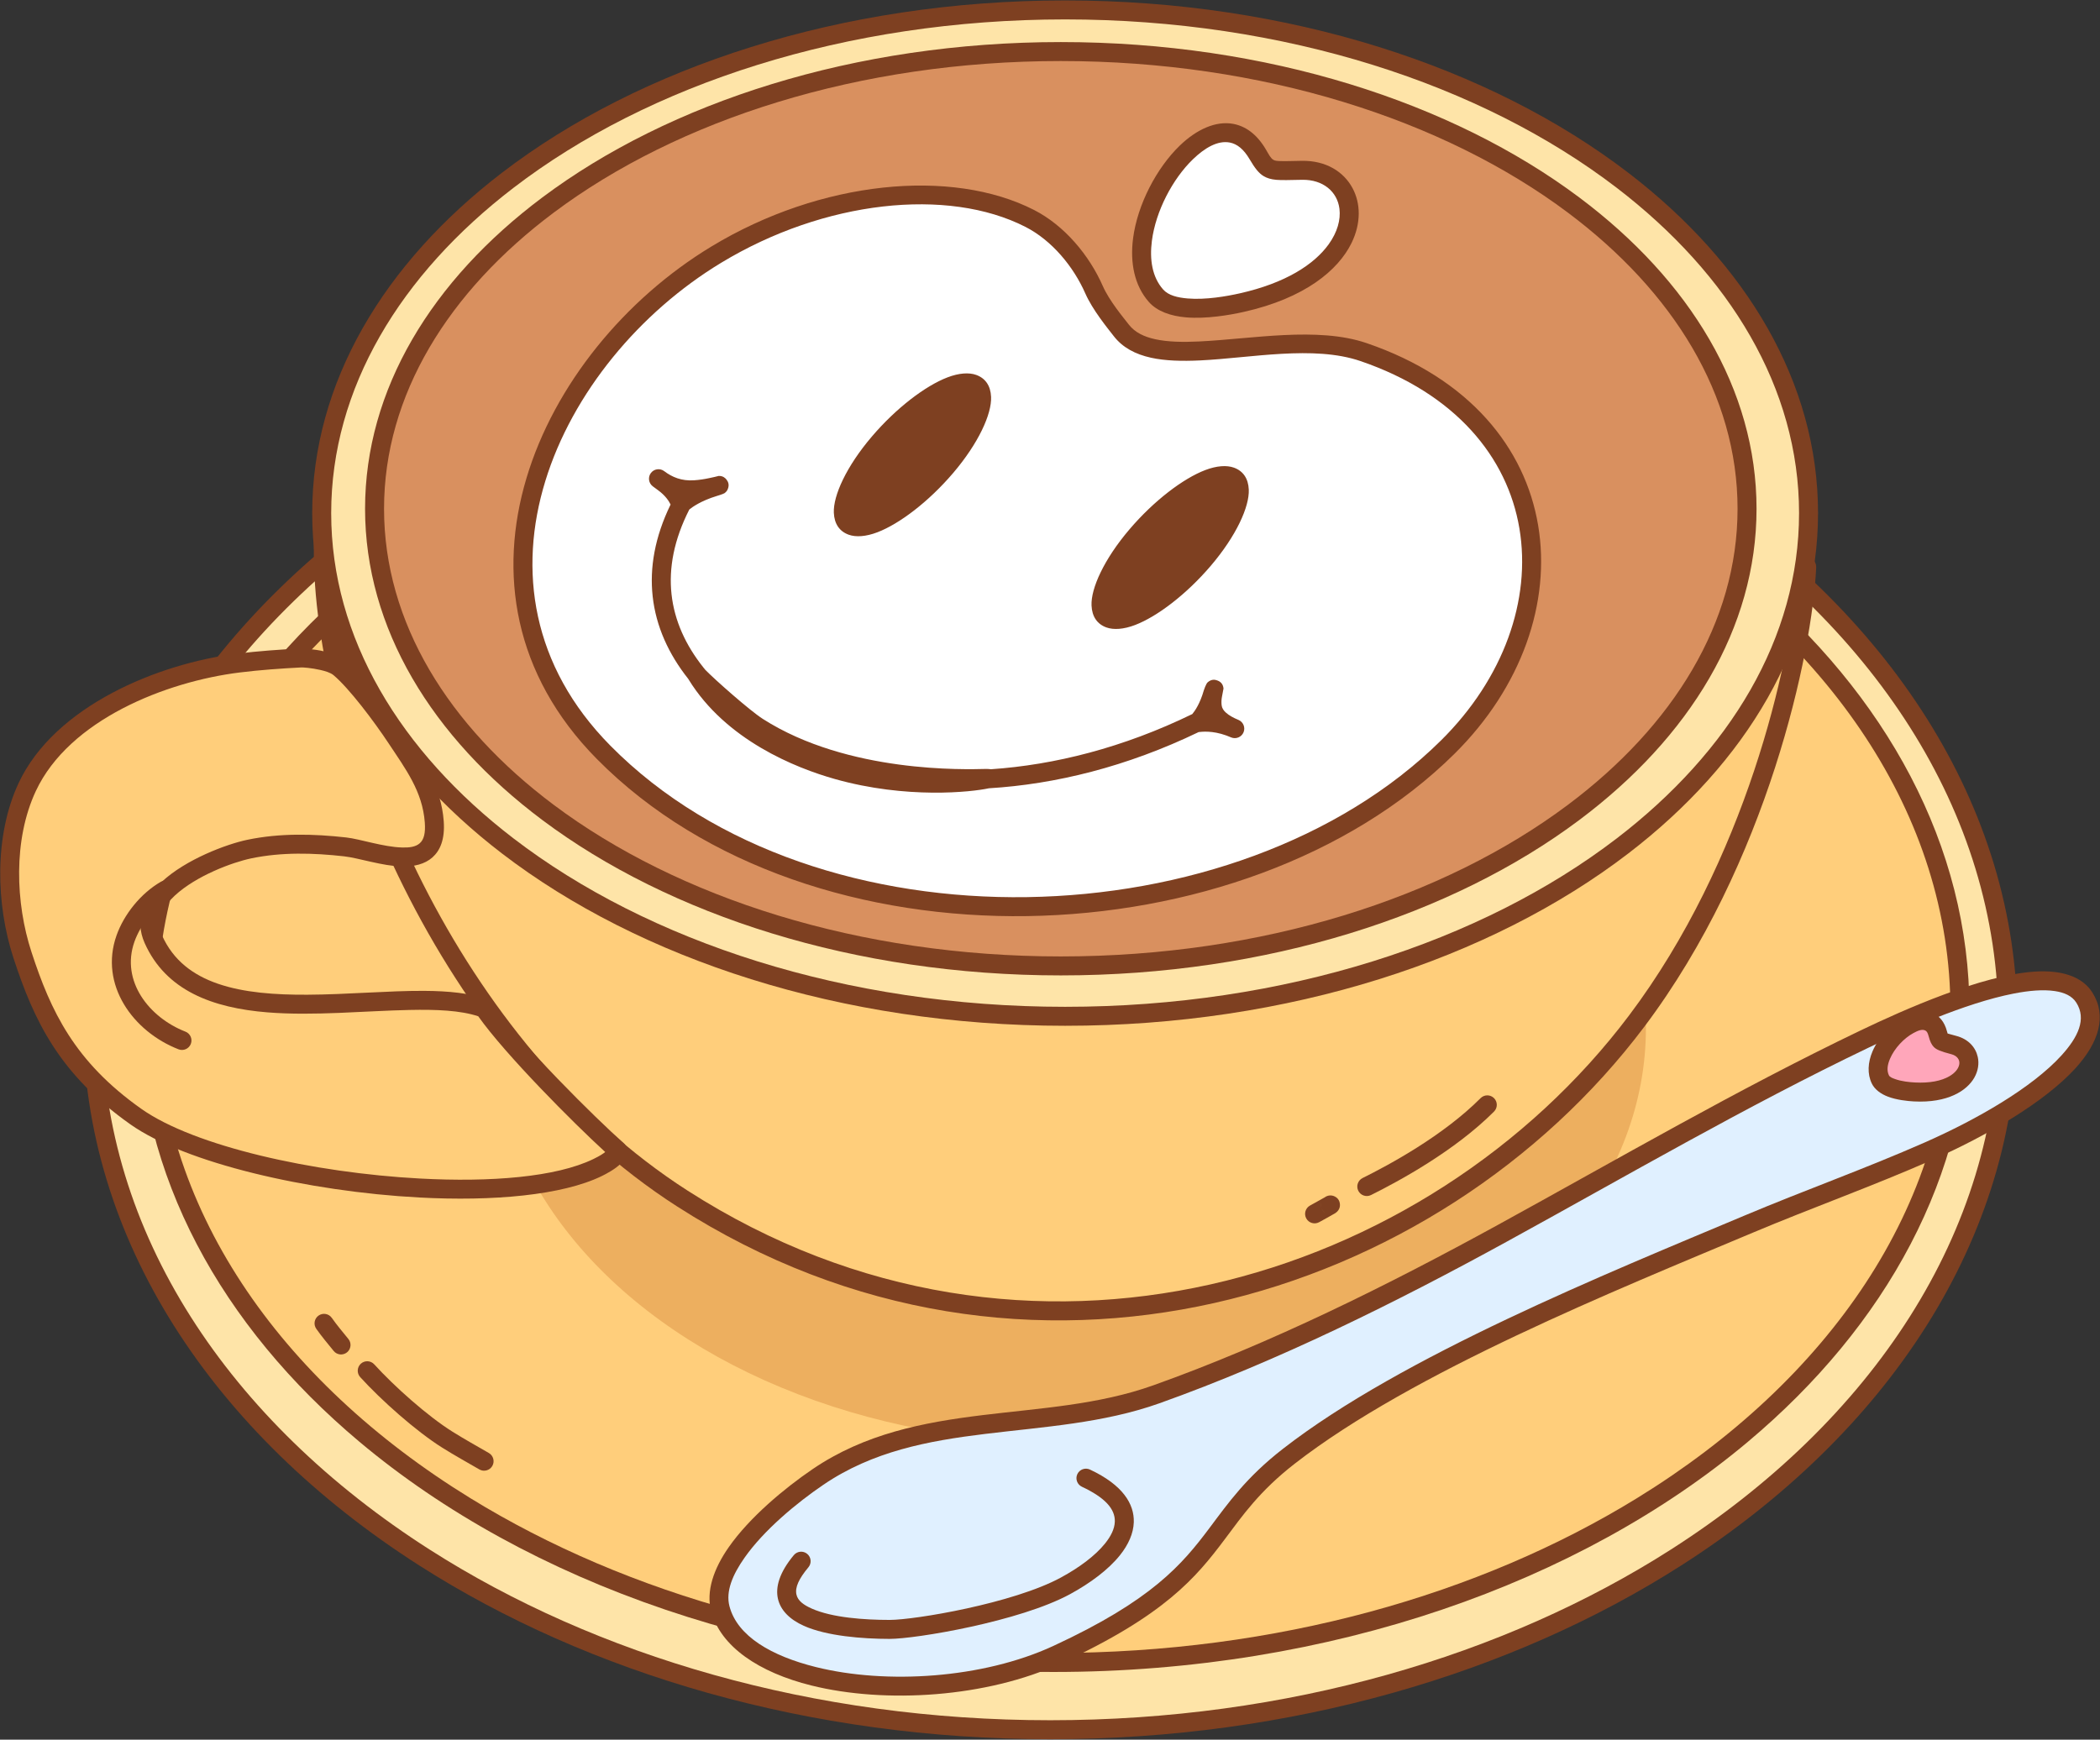 <?xml version="1.0" encoding="UTF-8" standalone="no"?><!DOCTYPE svg PUBLIC "-//W3C//DTD SVG 1.1//EN" "http://www.w3.org/Graphics/SVG/1.1/DTD/svg11.dtd"><svg width="100%" height="100%" viewBox="0 0 3688 3056" version="1.1" xmlns="http://www.w3.org/2000/svg" xmlns:xlink="http://www.w3.org/1999/xlink" xml:space="preserve" xmlns:serif="http://www.serif.com/" style="fill-rule:evenodd;clip-rule:evenodd;stroke-linejoin:round;stroke-miterlimit:2;"><rect x="0" y="0" width="3688" height="3056" fill="#333333" stroke="none"/><g id="Cup-Yellow"><ellipse cx="1844.42" cy="1795.07" rx="1681.81" ry="1243.5" style="fill:#fee4a8;"/><path d="M1844.42,534.903c-423.464,0 -810.841,115.167 -1108.12,305.229c-361.923,231.388 -590.353,573.757 -590.353,954.938c-0,381.18 228.43,723.55 590.353,954.937c297.284,190.062 684.661,305.229 1108.12,305.229c423.464,0 810.841,-115.167 1108.12,-305.229c361.923,-231.387 590.353,-573.757 590.353,-954.937c0,-381.181 -228.43,-723.55 -590.353,-954.938c-297.284,-190.062 -684.661,-305.229 -1108.12,-305.229Zm0,33.333c416.573,0 797.723,113.011 1090.17,299.98c351.616,224.798 574.975,556.529 574.975,926.854c-0,370.324 -223.359,702.055 -574.975,926.853c-292.447,186.969 -673.597,299.98 -1090.17,299.98c-416.573,-0 -797.723,-113.011 -1090.17,-299.98c-351.616,-224.798 -574.975,-556.529 -574.975,-926.853c0,-370.325 223.359,-702.056 574.975,-926.854c292.447,-186.969 673.597,-299.98 1090.17,-299.98Z" style="fill:#7e4021;"/><ellipse cx="1850.45" cy="1774.72" rx="1591.58" ry="1145.73" style="fill:#ffce7b;"/><path d="M1850.45,612.323c-487.606,-0 -924.639,157.102 -1219.25,404.404c-242.749,203.769 -388.996,468.766 -388.996,757.99c0,289.224 146.247,554.22 388.996,757.989c294.609,247.302 731.642,404.404 1219.25,404.404c487.607,0 924.64,-157.102 1219.25,-404.404c242.749,-203.769 388.995,-468.765 388.995,-757.989c0,-289.224 -146.246,-554.221 -388.995,-757.99c-294.609,-247.302 -731.642,-404.404 -1219.25,-404.404Zm0,33.333c390.707,0 748.479,102.294 1024.2,271.859c336.452,206.915 550.713,513.992 550.713,857.202c-0,343.209 -214.261,650.286 -550.713,857.201c-275.719,169.566 -633.491,271.859 -1024.2,271.859c-390.707,0 -748.478,-102.293 -1024.2,-271.859c-336.451,-206.915 -550.712,-513.992 -550.712,-857.201c-0,-343.21 214.261,-650.287 550.712,-857.202c275.72,-169.565 633.491,-271.859 1024.2,-271.859Z" style="fill:#7e4021;"/><ellipse cx="1878.27" cy="1806.43" rx="1012.26" ry="728.698" style="fill:#edaf5f;"/><path d="M568.264,942.394c-8.402,3.62 2605.08,44.478 2604.67,53.617c-6.675,147.537 -84.409,513.288 -298.614,797.759c-356.913,473.992 -1072.03,699.228 -1675.88,311.716c-415.439,-266.605 -642.477,-828.332 -630.176,-1163.09Z" style="fill:#ffce7b;"/><path d="M551.54,944.017c-0.557,-4.181 0.557,-8.377 4.048,-12.453c1.165,-1.359 2.991,-3.145 6.082,-4.476c2.969,-1.279 6.192,-1.647 9.284,-1.14c3.937,0.14 30.797,1.072 68.584,1.918c375.557,8.407 2127.92,36.724 2474.36,48.3c36.333,1.214 57.912,2.456 61.838,3.28c13.756,2.889 13.967,14.598 13.844,17.319c-6.752,149.243 -85.266,519.269 -301.949,807.031c-361.66,480.295 -1086.32,708.383 -1698.19,315.716c-419.701,-269.339 -649.274,-836.289 -637.899,-1175.5Zm32.974,15.796c12.255,0.382 30.573,0.847 54.278,1.378c375.502,8.405 2127.6,36.715 2473.99,48.29c17.694,0.591 32.563,1.293 42.538,1.822c-11.175,154.918 -89.982,501.075 -294.32,772.442c-352.167,467.687 -1057.75,690.073 -1653.56,307.714c-403.36,-258.853 -627.077,-799.321 -622.928,-1131.65Zm-0.467,-22.756c0.644,1.885 0.948,3.898 0.873,5.949l-0.014,0.454c0.162,-2.127 -0.1,-4.265 -0.859,-6.403Z" style="fill:#7e4021;"/><path d="M596.55,1173.36c-17.88,-15.022 -63.406,-17.778 -67.825,-17.55c-36.552,1.882 -73.2,4.459 -109.533,8.941c-134.878,16.641 -310.48,87.692 -371.324,217.702c-41.888,89.504 -37.598,205.838 -8.438,295.092c34.987,107.092 77.864,198.22 199.141,283.938c157.891,111.597 642.395,171.209 810.658,89.627c9.26,-4.489 35.004,-17.39 35.202,-30.417c-49.238,-43.402 -185.635,-178.67 -233.944,-249.364c-140.781,-52.473 -494.148,73.541 -581.158,-121.362c-37.851,-84.787 110.561,-146.3 168.403,-158.406c55.243,-11.563 112.689,-10.125 168.489,-3.845c50.248,5.656 163.709,56.224 156.441,-43.916c-4.198,-57.837 -34.832,-99.619 -66.231,-147.095c-26.771,-40.478 -71.93,-99.863 -99.881,-123.345Z" style="fill:#ffce7b;"/><path d="M607.271,1160.6c-8.844,-7.43 -22.957,-12.901 -37.298,-16.211c-19.524,-4.508 -39.13,-5.376 -42.105,-5.223c-36.948,1.903 -73.991,4.514 -110.717,9.045c-139.909,17.261 -321.264,92.318 -384.379,227.179c-43.627,93.22 -39.555,214.372 -9.185,307.332c36.045,110.327 80.423,204.065 205.364,292.372c96.432,68.158 312.353,118.051 506.816,128.495c130.719,7.02 251.653,-3.987 320.734,-37.481c7.569,-3.67 24.401,-12.415 34,-22.392c6.851,-7.121 10.479,-15.169 10.595,-22.769c0.073,-4.872 -1.989,-9.533 -5.644,-12.755c-48.643,-42.878 -183.479,-176.427 -231.204,-246.265c-1.942,-2.842 -4.715,-5.012 -7.94,-6.214c-29.688,-11.066 -68.303,-14.888 -111.883,-15.11c-62.048,-0.317 -134.617,6.442 -204.764,6.791c-56.416,0.281 -111.237,-3.518 -157.179,-19.372c-43.148,-14.891 -78.201,-40.646 -97.934,-84.848c-11.985,-26.846 1.207,-50.256 22.38,-69.883c37.86,-35.098 101.468,-58.561 134.219,-65.416c53.511,-11.2 109.159,-9.679 163.21,-3.596c25.483,2.868 67.022,16.971 101.242,17.815c21.555,0.531 40.541,-4.114 53.83,-15.938c13.34,-11.869 22.187,-31.45 19.856,-63.562c-4.416,-60.849 -35.918,-105.133 -68.953,-155.082c-27.576,-41.695 -74.27,-102.724 -103.061,-126.912Zm455.57,863.09c-0.78,0.688 -1.561,1.327 -2.268,1.829c-6.746,4.795 -14.515,8.608 -18.615,10.595c-65.53,31.772 -180.403,40.849 -304.404,34.189c-187.617,-10.076 -396.326,-56.671 -489.364,-122.429c-117.612,-83.128 -158.987,-171.648 -192.917,-275.504c-27.949,-85.548 -32.459,-197.063 7.69,-282.851c58.576,-125.162 228.422,-192.205 358.269,-208.226c35.941,-4.434 72.193,-6.976 108.35,-8.837c2.328,-0.12 17.621,0.886 32.893,4.412c8.858,2.045 17.891,4.664 23.354,9.253c27.11,22.777 70.734,80.519 96.7,119.779c29.765,45.005 59.531,84.281 63.51,139.107c1.305,17.983 -1.296,29.599 -8.767,36.246c-7.517,6.688 -18.659,7.818 -30.851,7.518c-33.256,-0.82 -73.571,-14.829 -98.336,-17.616c-57.549,-6.477 -116.793,-7.831 -173.767,4.094c-36.659,7.672 -107.673,34.31 -150.052,73.596c-32.33,29.971 -48.457,66.923 -30.156,107.918c37.356,83.677 119.547,113.863 215.487,121.623c80.994,6.551 171.746,-2.627 249.757,-4.235c46.822,-0.964 88.831,0.627 120.526,11.114c48.069,67.919 167.694,187.922 222.961,238.425Z" style="fill:#7e4021;"/><path d="M2600.2,1929.09c-65.807,66.016 -159.982,116.862 -207.282,140.364c-8.238,4.093 -11.603,14.104 -7.51,22.341c4.093,8.238 14.104,11.603 22.342,7.51c49.342,-24.516 147.409,-77.816 216.057,-146.683c6.494,-6.514 6.478,-17.076 -0.037,-23.57c-6.515,-6.494 -17.076,-6.477 -23.57,0.038Z" style="fill:#7e4021;"/><path d="M2326.47,2103.37l-25.911,14.426c-8.041,4.467 -10.943,14.622 -6.475,22.663c4.467,8.041 14.622,10.942 22.663,6.475c5.823,-3.235 25.057,-13.708 28.46,-15.951c9.421,-6.212 8.009,-15.264 7.842,-16.515c-0.727,-5.446 -3.447,-9.981 -9.247,-12.799c-5.824,-2.829 -12.494,-1.955 -17.332,1.701Zm-5.414,19.499c1.408,3.574 3.911,6.709 8.182,8.784c-3.876,-1.883 -6.694,-5.073 -8.182,-8.784Zm-0.248,-0.662l0.142,0.379l-0.145,-0.39l0.003,0.011Zm0.182,-11.583c-1.688,4.136 -1.343,7.728 -0.507,10.55c-0.957,-3.385 -0.851,-7.081 0.507,-10.55Z" style="fill:#7e4021;"/><path d="M858.503,2552.45c-21.394,-12.359 -43.089,-24.432 -64.028,-37.544c-43.746,-27.393 -102.402,-79.806 -137.22,-118.176c-6.181,-6.812 -16.73,-7.324 -23.542,-1.143c-6.812,6.182 -7.324,16.731 -1.143,23.543c36.571,40.302 98.266,95.255 144.214,124.028c21.273,13.321 43.309,25.599 65.045,38.156c7.965,4.601 18.168,1.87 22.769,-6.095c4.601,-7.965 1.87,-18.168 -6.095,-22.769Z" style="fill:#7e4021;"/><path d="M611.845,2352.17c-9.918,-12.193 -20.105,-24.246 -29.161,-37.104c-5.297,-7.52 -15.703,-9.326 -23.223,-4.029c-7.521,5.297 -9.326,15.703 -4.029,23.223c9.498,13.487 20.151,26.154 30.554,38.943c5.804,7.136 16.31,8.218 23.446,2.413c7.136,-5.804 8.217,-16.31 2.413,-23.446Z" style="fill:#7e4021;"/><path d="M282.596,1548.9c-35.73,20.607 -64.955,57.633 -77.943,94.319c-30.663,86.615 28.988,168.959 108.888,200.077c8.572,3.339 18.241,-0.91 21.579,-9.482c3.338,-8.571 -0.91,-18.24 -9.482,-21.579c-63.673,-24.798 -113.998,-88.868 -89.562,-157.892c10.536,-29.763 34.187,-59.85 63.174,-76.568c7.968,-4.595 10.706,-14.796 6.11,-22.764c-4.595,-7.968 -14.796,-10.706 -22.764,-6.111Z" style="fill:#7e4021;"/><ellipse cx="1870.56" cy="901.371" rx="1305.6" ry="883.935" style="fill:#fee4a8;"/><path d="M1870.56,0.769c-393.701,0 -747.258,117.324 -989.065,302.74c-207.738,159.292 -333.199,368.868 -333.199,597.862c0,228.994 125.461,438.571 333.199,597.863c241.807,185.416 595.364,302.739 989.065,302.739c393.701,0 747.258,-117.323 989.065,-302.739c207.738,-159.292 333.199,-368.869 333.199,-597.863c0,-228.994 -125.461,-438.57 -333.199,-597.862c-241.807,-185.416 -595.364,-302.74 -989.065,-302.74Zm0,33.334c385.552,-0 731.98,114.28 968.782,295.858c198.797,152.436 320.149,352.272 320.149,571.41c-0,219.139 -121.352,418.974 -320.149,571.411c-236.802,181.578 -583.23,295.858 -968.782,295.858c-385.552,-0 -731.98,-114.28 -968.782,-295.858c-198.797,-152.437 -320.149,-352.272 -320.149,-571.411c0,-219.138 121.352,-418.974 320.149,-571.41c236.802,-181.578 583.23,-295.858 968.782,-295.858Z" style="fill:#7e4021;"/><ellipse cx="1862.97" cy="893.686" rx="1205.18" ry="803.119" style="fill:#d9905f;"/><path d="M1862.97,73.9c-362.069,-0 -687.378,105.757 -910.67,273.043c-193.982,145.328 -311.173,337.135 -311.173,546.743c0,209.608 117.191,401.415 311.173,546.742c223.292,167.287 548.601,273.044 910.67,273.044c362.069,-0 687.378,-105.757 910.67,-273.044c193.981,-145.327 311.172,-337.134 311.172,-546.742c0,-209.608 -117.191,-401.415 -311.172,-546.743c-223.292,-167.286 -548.601,-273.043 -910.67,-273.043Zm-0,33.333c354.05,0 672.337,102.806 890.684,266.387c184.797,138.447 297.825,320.382 297.825,520.066c0,199.684 -113.028,381.618 -297.825,520.065c-218.347,163.582 -536.634,266.388 -890.684,266.388c-354.05,-0 -672.338,-102.806 -890.684,-266.388c-184.797,-138.447 -297.825,-320.381 -297.825,-520.065c-0,-199.684 113.028,-381.619 297.825,-520.066c218.346,-163.581 536.634,-266.387 890.684,-266.387Z" style="fill:#7e4021;"/><path d="M1969.23,580.365c-10.635,-13.719 -35.77,-43.95 -47.846,-71.392c-22.31,-50.696 -62.932,-99.691 -112.925,-125.261c-140.478,-71.851 -363.787,-49.43 -550.442,63.569c-295.19,178.706 -484.106,584.605 -197.888,874.352c370.58,375.152 1118.91,350.562 1482.41,-9.226c228.139,-225.806 200.567,-574.799 -148.014,-693.925c-140.313,-47.951 -359.777,46.407 -425.299,-38.117Z" style="fill:#fff;"/><path d="M1982.4,570.154c-10.132,-13.07 -34.259,-41.75 -45.763,-67.894c-23.788,-54.054 -67.288,-106.123 -120.591,-133.386c-144.58,-73.95 -374.556,-52.15 -566.662,64.15c-303.766,183.898 -495.647,602.156 -201.114,900.322c188.35,190.673 472.522,280.238 755.97,275.941c283.232,-4.294 565.411,-102.309 750.025,-285.035c118.314,-117.104 169.739,-266.364 146.974,-401.58c-22.833,-135.622 -120.002,-257.996 -301.322,-319.961c-85.998,-29.39 -201.097,-7.28 -293.879,-2.872c-28.657,1.361 -55.024,0.952 -77.32,-3.936c-19.401,-4.253 -35.524,-11.825 -46.318,-25.749l0,0Zm-26.345,20.422c15.417,19.887 37.815,31.813 65.526,37.887c24.814,5.44 54.144,6.187 86.039,4.672c88.876,-4.222 199.14,-27.034 281.518,1.118c167.261,57.161 258.167,168.846 279.23,293.953c21.132,125.514 -27.727,263.653 -137.552,372.355c-178.891,177.062 -452.628,271.236 -727.082,275.397c-274.238,4.157 -549.52,-81.559 -731.75,-266.037c-277.904,-281.332 -91.953,-674.867 194.663,-848.382c181.204,-109.7 397.844,-132.742 534.22,-62.988c46.683,23.876 84.427,69.796 105.26,117.135c12.647,28.74 38.79,60.522 49.928,74.89l0,0Z" style="fill:#7e4021;"/><path d="M2286.53,299.188c-57.442,0.956 -58.853,4.003 -77.831,-28.271c-81.91,-139.298 -272.118,142.665 -178.553,248.557c29.796,33.722 110.344,21.17 150.53,12.163c239.403,-53.66 223.144,-234.399 105.854,-232.449Z" style="fill:#fff;"/><path d="M2286.25,282.524c-16.826,0.28 -28.728,0.763 -37.647,0.424c-5.501,-0.209 -9.274,-0.352 -12.291,-2.16c-4.908,-2.939 -7.673,-8.835 -13.249,-18.319c-16.171,-27.5 -36.321,-40.989 -57.351,-44.895c-30.078,-5.587 -63.896,9.331 -93.773,38.17c-40.545,39.134 -74.39,103.422 -82.077,163.194c-5.469,42.524 2.287,82.707 27.791,111.572c14.446,16.349 38.321,24.75 65.384,27.016c35.24,2.95 75.912,-3.94 101.281,-9.626c107.409,-24.075 165.828,-73.379 189.124,-120.83c17.256,-35.149 16.092,-70.032 1.883,-96.547c-15.48,-28.887 -46.608,-48.705 -89.075,-47.999Zm0.555,33.329c36.995,-0.615 61.841,21.059 65.539,50.91c2.371,19.142 -3.599,41.007 -18.843,62.247c-25.448,35.458 -75.638,68.245 -156.473,86.363c-22.853,5.123 -59.465,11.593 -91.209,8.936c-17.601,-1.474 -33.791,-5.238 -43.186,-15.871c-19.408,-21.965 -23.872,-52.889 -19.71,-85.248c6.758,-52.547 36.522,-109.059 72.166,-143.463c20.925,-20.198 43.47,-33.293 64.535,-29.38c13.063,2.426 24.661,11.937 34.705,29.018c9.613,16.349 16.395,24.952 24.854,30.019c5.911,3.541 12.742,5.659 22.17,6.504c9.977,0.894 23.937,0.323 45.451,-0.035l0.001,-0Z" style="fill:#7e4021;"/><path d="M1146.32,854.239c2.47,1.872 8.901,6.575 9.626,7.107c12.684,9.308 18.661,18.657 21.728,24.953c-27.852,57.239 -36.978,111.231 -31.477,161.288c5.803,52.806 27.982,101.428 62.485,144.977c0.185,0.324 0.386,0.648 0.599,0.975c65.443,106.677 188.077,155.53 256.73,174.917c126.163,35.628 240.616,22.874 270.753,16.296c116.292,-7.048 241.827,-37.71 368.321,-98.739c5.494,-0.512 23.528,-3.062 48.701,6.058c0.727,0.263 6.232,2.468 8.326,3.339c8.494,3.53 18.257,-0.501 21.787,-8.995c3.53,-8.494 -0.5,-18.256 -8.995,-21.786c-8.715,-3.623 -16.479,-7.723 -22.182,-12.958c-3.903,-3.583 -6.732,-7.68 -7.314,-12.826c-0.569,-5.029 -0.364,-10.013 0.616,-15.121c0.229,-1.196 2.725,-13.778 2.688,-14.176c-0.791,-8.612 -5.891,-12.622 -11.636,-14.424c-2.19,-0.687 -8.654,-3.092 -16.2,3.495c-2.808,2.451 -6.611,13.476 -6.707,14.002c-6.721,23.536 -15.852,36.516 -20.302,41.788c-121.435,59.109 -242.027,89.353 -353.795,96.925c-2.108,-0.353 -4.989,-0.632 -8.622,-0.547c-35.043,0.821 -241.956,7.869 -391.709,-87.831c-23.147,-14.792 -84.972,-69.631 -101.017,-86.164c-0.872,-1.058 -1.739,-2.123 -2.598,-3.192c-0.414,-0.594 -0.865,-1.158 -1.348,-1.688c-30.5,-38.461 -50.314,-81.257 -55.447,-127.967c-5.072,-46.152 4.284,-95.939 31.22,-148.893c4.998,-4.098 20.412,-15.308 48.409,-23.808c0.392,-0.119 11.559,-3.399 13.745,-5.076c3.77,-2.892 4.868,-5.693 5.38,-6.906c3.073,-7.277 0.944,-12.745 -2.25,-16.809c-2.054,-2.614 -6.032,-6.594 -13.639,-6.375c-0.654,0.019 -5.606,1.326 -7.475,1.829l-8.945,1.934c-8.805,1.939 -17.564,3.208 -26.574,3.863c-22.254,1.619 -38.972,-5.59 -52.749,-16.031c-7.331,-5.556 -17.794,-4.115 -23.35,3.216c-5.556,7.331 -4.115,17.794 3.217,23.35Zm1020.64,-32.747c-12.603,-4.536 -30.157,-3.433 -50.457,4.324c-38.438,14.687 -89.753,53.439 -132.928,104.077c-44.679,52.401 -67.902,103.731 -66.638,133.701c0.828,19.618 9.962,32.801 26.126,38.619c12.603,4.535 30.157,3.433 50.457,-4.324c38.438,-14.688 89.753,-53.439 132.928,-104.077c44.679,-52.402 67.902,-103.731 66.638,-133.701c-0.828,-19.618 -9.961,-32.801 -26.126,-38.619l-0,0Zm-452.562,-162.881c-12.602,-4.536 -30.157,-3.433 -50.457,4.324c-38.437,14.687 -89.752,53.439 -132.927,104.076c-44.679,52.402 -67.902,103.731 -66.638,133.701c0.827,19.618 9.961,32.801 26.126,38.619c12.602,4.536 30.157,3.433 50.457,-4.324c38.437,-14.687 89.752,-53.439 132.927,-104.076c44.679,-52.402 67.903,-103.731 66.639,-133.701c-0.828,-19.618 -9.962,-32.801 -26.126,-38.619l-0.001,-0Z" style="fill:#7e4021;"/><path d="M3660.52,1752.44c-50.586,-79.966 -281.205,22.582 -385.574,72.632c-217.995,104.541 -425.479,225.621 -637.268,341.775c-192.622,105.641 -399.504,208.54 -606.976,282.519c-194.596,69.386 -415.857,23.77 -594.238,145.205c-80.099,54.528 -191.67,155.179 -171.466,231.482c38.041,143.66 380.135,178.329 591.445,80.627c296.398,-137.044 248.849,-225.617 406.995,-348.526c208.336,-161.916 567.055,-306.587 808.102,-408.024c104.508,-43.978 211.485,-82.147 315.237,-127.881c155.32,-68.465 328.742,-182.867 273.743,-269.809Z" style="fill:#e0f0ff;"/><path d="M3674.61,1743.53c-17.998,-28.45 -54.395,-39.744 -101.017,-36.759c-93.563,5.992 -231.329,67.537 -305.848,103.273c-218.269,104.672 -426.021,225.889 -638.077,342.189c-191.859,105.224 -397.907,207.748 -604.559,281.434c-96.138,34.28 -198.9,39.939 -299.622,52.24c-104.559,12.768 -206.913,32.608 -298.397,94.887c-49.541,33.725 -110.635,84.701 -147.186,136.967c-26.85,38.395 -40.192,77.89 -31.012,112.558c16.479,62.235 84.134,107.645 175.848,130.487c130.301,32.451 308.647,21.135 438.702,-38.998c181.956,-84.13 237.063,-150.62 287.115,-217.344c31.836,-42.439 61.363,-85.159 123.114,-133.151c207.334,-161.137 564.45,-304.872 804.339,-405.821c104.594,-44.015 211.657,-82.22 315.494,-127.992c95.398,-42.052 197.259,-101.358 251.49,-161.038c41.392,-45.551 55.4,-92.173 29.616,-132.932Zm-28.17,17.82c18.232,28.821 3.154,60.485 -26.116,92.695c-51.722,56.92 -149.279,112.846 -240.265,152.953c-103.666,45.697 -210.556,83.828 -314.978,127.77c-242.206,101.924 -602.528,247.532 -811.865,410.226c-64.766,50.335 -95.934,94.956 -129.324,139.468c-47.787,63.704 -100.716,126.767 -274.439,207.09c-123.516,57.11 -292.907,67.729 -416.657,36.908c-77.667,-19.343 -137.726,-53.971 -151.681,-106.674c-6.986,-26.38 5.674,-55.705 26.106,-84.922c34.365,-49.141 92.049,-96.808 138.627,-128.516c86.897,-59.156 184.364,-77.225 283.68,-89.354c103.152,-12.597 208.319,-18.823 306.776,-53.93c208.294,-74.271 416.009,-177.545 609.393,-283.604c211.524,-116.008 418.74,-236.95 636.461,-341.36c61.661,-29.57 168.021,-77.892 254.045,-94.696c27.021,-5.278 51.895,-7.472 72.372,-4.436c16.692,2.475 30.213,8.286 37.865,20.382l-0,0Z" style="fill:#7e4021;"/><path d="M3431.39,1835.86c-23.43,-6.144 -24.349,-5.067 -28.384,-20.328c-17.413,-65.869 -126.701,26.975 -100.757,80.607c8.262,17.079 42.392,21.143 59.731,22.056c103.298,5.439 117.251,-69.788 69.41,-82.335Z" style="fill:#ffa6ba;"/><path d="M3420.4,1815.56c-0.381,-1.188 -0.897,-2.861 -1.274,-4.287c-4.332,-16.387 -13.046,-25.925 -23.246,-30.937c-13.962,-6.861 -32.655,-5.023 -51.239,5c-22.645,12.212 -45.44,36.311 -56.181,61.643c-8.213,19.373 -9.439,39.401 -1.207,56.419c4.968,10.27 15.477,18.28 28.785,23.239c14.922,5.559 33.381,7.587 45.073,8.203c59.694,3.143 93.169,-18.98 106.088,-41.631c6.939,-12.166 8.668,-25.057 6.096,-36.62c-3.705,-16.661 -16.274,-31.238 -37.67,-36.849l0,-0c-6.711,-1.76 -12.675,-3.446 -15.225,-4.18Zm6.769,36.423c9.546,2.503 14.931,9.426 13.733,17.359c-1.184,7.844 -7.352,15.467 -17.647,21.399c-13.563,7.815 -33.536,12.225 -60.391,10.811c-9.116,-0.48 -23.553,-1.816 -35.188,-6.151c-4.421,-1.647 -8.766,-3.108 -10.416,-6.519c-4.224,-8.731 -2.325,-18.952 1.889,-28.891c7.897,-18.626 24.665,-36.337 41.315,-45.317c7.646,-4.124 14.97,-7.245 20.715,-4.422c2.932,1.441 4.476,4.829 5.721,9.54c2.635,9.966 5.312,15.286 8.996,19.178c4.616,4.876 12.106,7.986 31.273,13.013l0,-0Z" style="fill:#7e4021;"/><path d="M1394.15,2731.8c-26.009,31.193 -32.272,56.611 -28.077,76.133c4.453,20.727 20.883,37.002 45.533,48.082c39.968,17.967 102.993,22.952 150.704,22.988c45.973,0.034 228.609,-30.523 316.983,-78.635c35.61,-19.387 67.317,-43.101 87.4,-68.134c15.123,-18.85 23.826,-38.676 24.448,-58.16c1.018,-31.84 -19.013,-65.35 -76.966,-92.524c-8.328,-3.906 -18.26,-0.315 -22.166,8.014c-3.905,8.328 -0.314,18.26 8.014,22.166c40.564,19.02 58.514,38.993 57.802,61.279c-0.415,12.976 -7.06,25.812 -17.132,38.366c-17.708,22.072 -45.941,42.624 -77.338,59.717c-83.917,45.686 -257.366,74.61 -301.02,74.577c-43.353,-0.032 -100.745,-3.731 -137.062,-20.056c-13.511,-6.074 -24.17,-13.322 -26.611,-24.683c-2.7,-12.565 4.348,-27.706 21.089,-47.783c5.891,-7.065 4.938,-17.583 -2.127,-23.474c-7.065,-5.891 -17.583,-4.938 -23.474,2.127Z" style="fill:#7e4021;"/></g></svg>